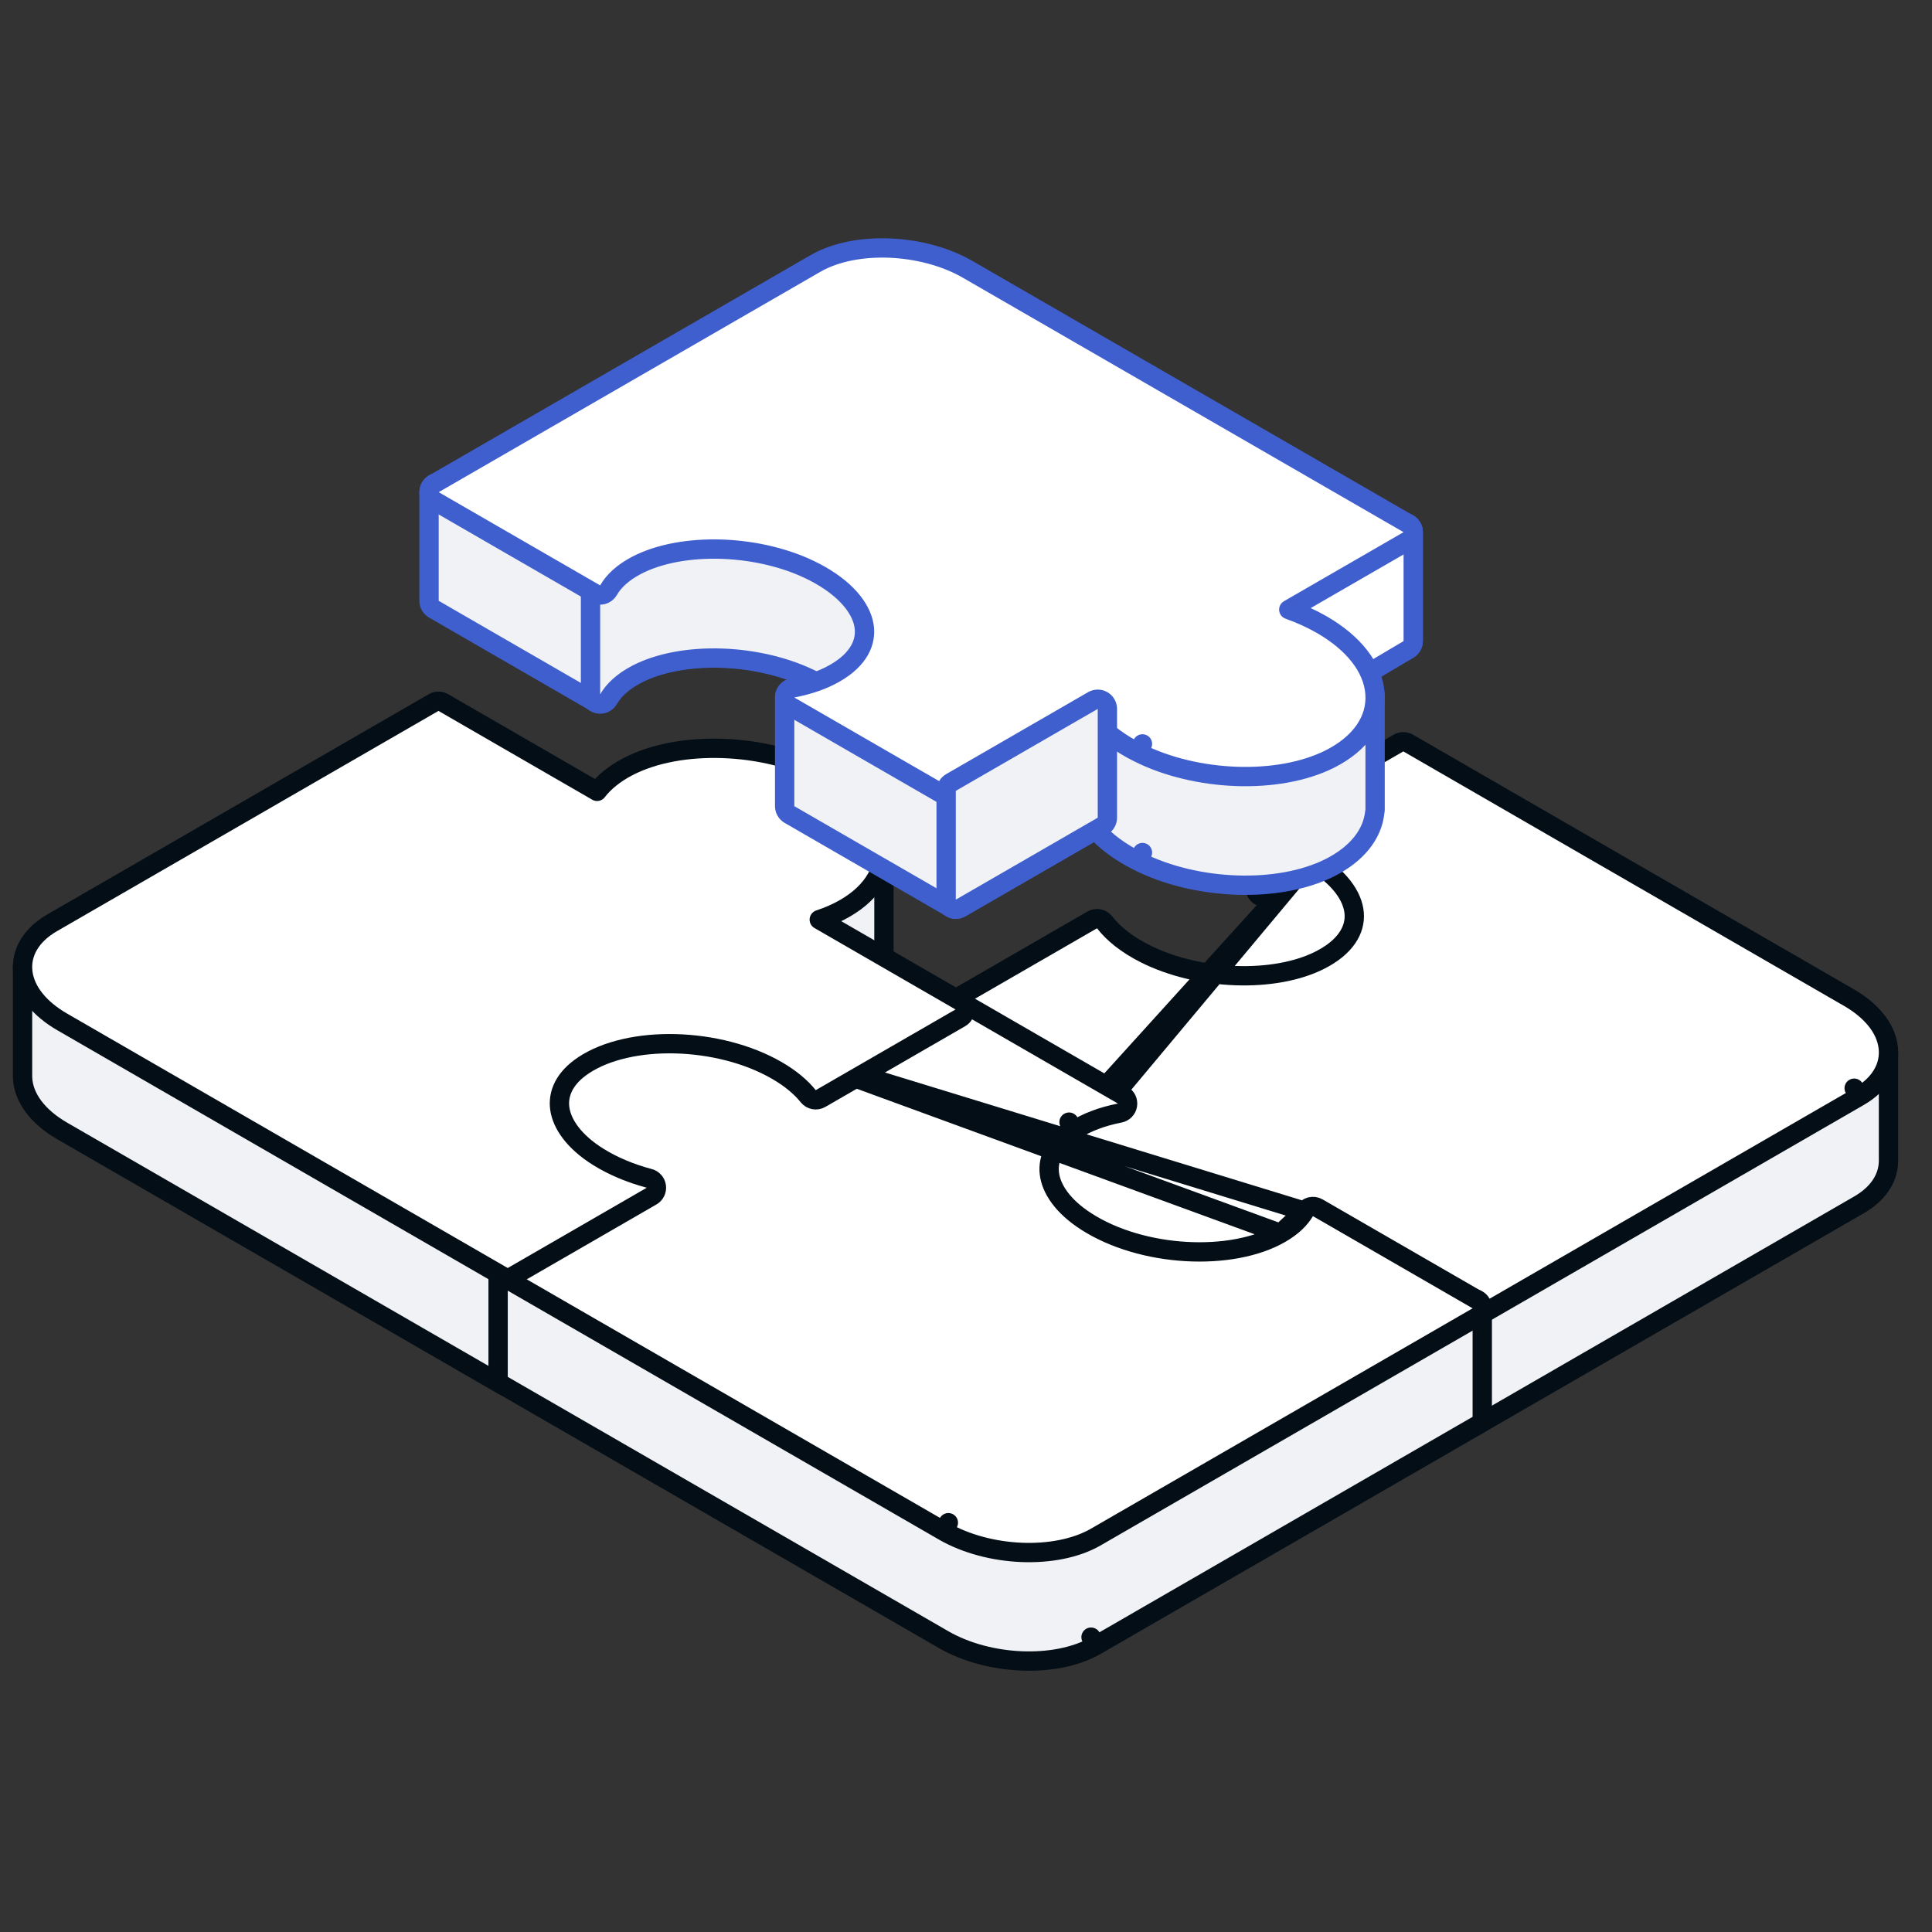 <svg width="60" height="60" viewBox="0 0 60 60" fill="none" xmlns="http://www.w3.org/2000/svg">
<rect x="0" y="0" width="60" height="60" fill="#333333" stroke="none"/>
<path d="M58.649 32.672C58.649 32.545 58.57 32.432 58.451 32.389L39.381 25.522C39.289 25.489 39.187 25.503 39.107 25.559C39.027 25.615 38.979 25.707 38.979 25.805V27.57C38.979 27.651 39.012 27.728 39.069 27.785C39.126 27.841 39.204 27.872 39.285 27.87L39.452 27.868C39.904 28.001 40.329 28.175 40.706 28.393L40.706 28.393C41.604 28.911 42.016 29.527 42.056 30.051C42.094 30.554 41.798 31.097 40.983 31.507C40.793 31.603 40.688 31.774 40.635 31.951C40.583 32.124 40.573 32.326 40.586 32.536C40.611 32.958 40.736 33.495 40.919 34.092C41.287 35.292 41.917 36.811 42.589 38.295C43.262 39.781 43.982 41.243 44.533 42.332C44.808 42.877 45.042 43.329 45.206 43.645C45.289 43.803 45.354 43.927 45.399 44.011L45.45 44.108L45.463 44.133L45.466 44.139L45.467 44.141L45.468 44.141C45.468 44.141 45.468 44.142 45.732 44L45.468 44.142C45.506 44.213 45.572 44.266 45.65 44.289C45.728 44.311 45.812 44.301 45.882 44.26L57.732 37.418C58.296 37.093 58.632 36.625 58.648 36.087C58.648 36.077 58.649 36.068 58.649 36.058V32.672Z" fill="#F0F2F5" stroke="#030E17" stroke-width="0.6" stroke-linejoin="round"/>
<path d="M0.7 33.435C0.7 33.443 0.7 33.451 0.701 33.459C0.721 34.099 1.188 34.693 1.934 35.124L15.618 43.024C15.741 43.096 15.898 43.07 15.992 42.964L15.768 42.765C15.992 42.964 15.992 42.964 15.992 42.963L15.993 42.963L15.994 42.962L15.999 42.955L16.021 42.931L16.104 42.838L16.419 42.482C16.691 42.176 17.079 41.738 17.547 41.211C18.483 40.158 19.734 38.752 20.998 37.338C22.263 35.924 23.54 34.504 24.525 33.422C25.019 32.881 25.438 32.426 25.747 32.099C25.901 31.935 26.026 31.805 26.118 31.713C26.164 31.667 26.2 31.633 26.226 31.609C26.24 31.596 26.248 31.59 26.252 31.587C27.034 31.131 27.465 30.483 27.451 29.761C27.452 29.752 27.452 29.742 27.452 29.733V26.43C27.452 26.343 27.415 26.261 27.349 26.203C27.284 26.146 27.197 26.121 27.111 26.133L0.959 29.742C0.811 29.763 0.7 29.89 0.7 30.04V33.435Z" fill="#F0F2F5" stroke="#030E17" stroke-width="0.6" stroke-linejoin="round"/>
<path d="M40.706 26.707L40.706 26.707C40.259 26.449 39.747 26.249 39.205 26.11C39.087 26.08 38.999 25.981 38.982 25.86C38.966 25.74 39.024 25.621 39.13 25.56L43.431 23.076C43.524 23.023 43.639 23.023 43.731 23.076L57.414 30.977C58.113 31.38 58.565 31.924 58.639 32.517C58.716 33.133 58.372 33.686 57.733 34.055L57.583 33.795L57.733 34.055L45.883 40.897C45.79 40.95 45.675 40.95 45.583 40.897L40.863 38.172C40.663 38.421 40.397 38.643 40.069 38.832L40.069 38.832C39.186 39.342 37.989 39.542 36.796 39.472C35.601 39.403 34.371 39.062 33.414 38.447C32.584 37.915 32.073 37.23 31.992 36.509C31.909 35.77 32.287 35.087 33.037 34.603C33.037 34.603 33.037 34.603 33.037 34.603L33.2 34.855C33.516 34.651 33.887 34.492 34.294 34.379L40.706 26.707ZM40.706 26.707C41.604 27.226 42.016 27.841 42.056 28.366C42.095 28.868 41.798 29.412 40.983 29.822C40.291 30.171 39.356 30.334 38.373 30.299C37.392 30.264 36.389 30.033 35.568 29.62C34.986 29.328 34.571 28.988 34.306 28.645C34.215 28.526 34.049 28.494 33.919 28.569L29.525 31.106C29.432 31.159 29.375 31.258 29.375 31.365C29.375 31.473 29.432 31.572 29.525 31.625L33.94 34.174L40.706 26.707Z" fill="white" stroke="#030E17" stroke-width="0.6" stroke-linejoin="round"/>
<path d="M39.626 38.46C39.558 38.439 39.485 38.444 39.42 38.472C38.64 38.809 37.622 38.935 36.586 38.841C35.552 38.746 34.528 38.435 33.738 37.928C33.035 37.477 32.678 36.96 32.599 36.5C32.523 36.058 32.692 35.601 33.193 35.214C33.305 35.127 33.341 34.973 33.279 34.845C33.216 34.717 33.073 34.651 32.935 34.686L15.694 39.09C15.562 39.124 15.469 39.243 15.469 39.38V42.759C15.469 42.866 15.526 42.965 15.618 43.019L29.302 50.919C30.007 51.326 30.88 51.546 31.721 51.581C32.559 51.615 33.401 51.468 34.033 51.103L33.883 50.843L34.033 51.103L45.883 44.261C45.976 44.207 46.033 44.108 46.033 44.001V40.623C46.033 40.49 45.946 40.374 45.82 40.336L39.626 38.46Z" fill="#F0F2F5" stroke="#030E17" stroke-width="0.6" stroke-linejoin="round"/>
<path d="M40.516 37.616C40.599 37.474 40.782 37.426 40.924 37.508L45.883 40.371C45.976 40.425 46.033 40.524 46.033 40.631C46.033 40.738 45.976 40.837 45.883 40.891L34.033 47.733C33.401 48.098 32.559 48.245 31.721 48.211C30.88 48.176 30.006 47.956 29.302 47.549L29.452 47.289L29.302 47.549L15.618 39.649C15.526 39.595 15.469 39.496 15.469 39.389C15.469 39.282 15.526 39.183 15.618 39.129L19.358 36.97C19.015 36.846 18.687 36.695 18.381 36.519L18.381 36.519C17.396 35.95 16.794 35.189 16.733 34.387C16.669 33.563 17.183 32.829 18.132 32.35C18.964 31.931 20.041 31.762 21.122 31.813C22.205 31.863 23.32 32.135 24.232 32.624L40.516 37.616ZM40.516 37.616C40.373 37.858 40.132 38.097 39.769 38.306M40.516 37.616L39.769 38.306M39.769 38.306C39.019 38.74 37.949 38.932 36.831 38.867C35.716 38.803 34.591 38.484 33.738 37.936C32.997 37.461 32.642 36.914 32.588 36.436C32.537 35.976 32.755 35.493 33.363 35.101L33.2 34.849L33.363 35.101C33.747 34.853 34.231 34.673 34.777 34.566C34.9 34.542 34.995 34.444 35.015 34.321C35.036 34.198 34.977 34.075 34.869 34.012L29.825 31.1C29.732 31.046 29.618 31.046 29.525 31.1L25.385 33.49C25.092 33.172 24.705 32.879 24.232 32.624L39.769 38.306Z" fill="white" stroke="#030E17" stroke-width="0.6" stroke-linejoin="round"/>
<path d="M19.491 23.815C19.088 24.026 18.77 24.283 18.543 24.576L13.767 21.818C13.674 21.765 13.559 21.765 13.467 21.818L1.617 28.66L1.617 28.66C0.978 29.029 0.634 29.582 0.71 30.198C0.784 30.791 1.236 31.335 1.935 31.738L15.618 39.639C15.711 39.692 15.825 39.692 15.918 39.639L20.237 37.145C20.342 37.085 20.4 36.967 20.384 36.846C20.368 36.726 20.281 36.627 20.164 36.596C19.581 36.441 19.036 36.214 18.57 35.922C17.819 35.45 17.45 34.904 17.384 34.423C17.322 33.962 17.528 33.479 18.122 33.084C18.822 32.618 19.861 32.387 20.975 32.415C22.085 32.443 23.228 32.725 24.121 33.241C24.553 33.49 24.877 33.765 25.099 34.043C25.191 34.159 25.354 34.19 25.483 34.116L29.825 31.609C29.917 31.556 29.974 31.457 29.974 31.35C29.974 31.242 29.917 31.143 29.825 31.09L25.443 28.56C25.727 28.466 25.996 28.349 26.24 28.208C27.131 27.694 27.569 26.932 27.427 26.108C27.291 25.312 26.63 24.57 25.586 24.025L25.586 24.025C24.662 23.543 23.542 23.283 22.46 23.244C21.38 23.205 20.309 23.385 19.491 23.815Z" fill="white" stroke="#030E17" stroke-width="0.6" stroke-linejoin="round"/>
<path d="M43.888 16.535C43.888 16.533 43.888 16.532 43.888 16.53C43.892 16.366 43.764 16.23 43.601 16.224L13.636 14.982C13.555 14.978 13.475 15.008 13.416 15.065C13.357 15.121 13.324 15.2 13.324 15.281V18.66C13.324 18.767 13.381 18.866 13.474 18.919L18.488 21.814C18.557 21.854 18.639 21.865 18.717 21.844C18.794 21.823 18.859 21.772 18.899 21.703C19.054 21.43 19.332 21.162 19.765 20.934C20.464 20.567 21.423 20.395 22.434 20.431C23.442 20.468 24.472 20.711 25.304 21.145C25.91 21.462 26.329 21.768 26.58 22.072C26.693 22.209 26.771 22.343 26.818 22.479L24.811 21.394C24.718 21.344 24.605 21.346 24.514 21.4C24.424 21.454 24.368 21.552 24.368 21.658V25.036C24.368 25.143 24.425 25.242 24.518 25.296L29.532 28.191C29.625 28.245 29.739 28.245 29.832 28.191L34.02 25.773C34.345 26.135 34.79 26.466 35.346 26.745L35.48 26.477L35.346 26.745C36.255 27.203 37.345 27.45 38.398 27.487C39.45 27.524 40.492 27.353 41.3 26.947C42.132 26.527 42.63 25.913 42.697 25.205C42.703 25.183 42.705 25.16 42.705 25.138V25.081C42.706 25.059 42.705 25.038 42.705 25.018V21.612C42.705 21.524 42.666 21.44 42.599 21.383C42.532 21.326 42.443 21.302 42.356 21.316L41.489 21.46L43.738 20.162C43.831 20.108 43.888 20.009 43.888 19.902V16.535Z" fill="#F0F2F5" stroke="#405FCE" stroke-width="0.6" stroke-linejoin="round"/>
<path d="M39.123 18.764C39.01 18.828 38.952 18.958 38.979 19.084L39.615 22.152C39.635 22.247 39.699 22.326 39.787 22.365C39.876 22.404 39.978 22.398 40.062 22.349L43.742 20.168C43.833 20.114 43.889 20.015 43.889 19.91V16.531C43.889 16.424 43.832 16.325 43.739 16.271C43.646 16.218 43.532 16.218 43.439 16.271L39.123 18.764Z" fill="white" stroke="#405FCE" stroke-width="0.6" stroke-linejoin="round"/>
<path d="M26.888 22.134C27.083 22.362 27.083 22.362 27.083 22.362L27.084 22.362L27.084 22.361L27.086 22.359L27.091 22.355L27.105 22.342C27.116 22.332 27.131 22.318 27.148 22.3C27.183 22.263 27.229 22.211 27.282 22.142C27.389 22.003 27.525 21.795 27.653 21.507C27.91 20.928 28.134 20.035 28.057 18.738L28.057 18.738C28.012 17.976 27.43 17.257 26.667 16.696C25.89 16.125 24.86 15.668 23.788 15.447C22.717 15.226 21.576 15.235 20.589 15.63C19.591 16.029 18.771 16.814 18.354 18.093C18.344 18.123 18.339 18.155 18.339 18.186V21.565C18.339 21.701 18.43 21.82 18.562 21.855C18.694 21.89 18.832 21.831 18.899 21.713C19.054 21.44 19.333 21.172 19.766 20.944C20.465 20.577 21.424 20.405 22.435 20.441C23.443 20.478 24.473 20.721 25.305 21.155C25.646 21.334 25.862 21.462 26.023 21.594C26.177 21.72 26.29 21.855 26.412 22.058C26.423 22.076 26.436 22.094 26.451 22.109L26.67 22.34C26.78 22.457 26.962 22.466 27.083 22.362L26.888 22.134Z" fill="#F0F2F5" stroke="#405FCE" stroke-width="0.6" stroke-linejoin="round"/>
<path d="M25.324 8.183L25.324 8.183L13.474 15.025C13.381 15.078 13.324 15.178 13.324 15.285C13.324 15.392 13.381 15.491 13.474 15.544L18.488 18.439C18.557 18.479 18.639 18.49 18.717 18.469C18.794 18.448 18.859 18.397 18.899 18.328C19.054 18.055 19.332 17.787 19.765 17.559C20.464 17.192 21.423 17.02 22.434 17.056C23.442 17.093 24.472 17.336 25.304 17.77L25.304 17.77C26.264 18.271 26.74 18.886 26.832 19.422C26.919 19.93 26.677 20.474 25.936 20.901C25.565 21.116 25.114 21.271 24.612 21.366C24.489 21.39 24.393 21.487 24.372 21.611C24.351 21.735 24.409 21.858 24.518 21.921L29.532 24.816C29.625 24.87 29.739 24.87 29.832 24.816L34.02 22.398C34.345 22.76 34.79 23.091 35.346 23.37L35.48 23.102L35.346 23.37C36.255 23.828 37.345 24.075 38.398 24.112C39.45 24.149 40.492 23.978 41.3 23.572C42.25 23.093 42.764 22.359 42.701 21.534C42.64 20.732 42.038 19.97 41.053 19.401C40.732 19.216 40.385 19.06 40.024 18.931L43.738 16.787C43.831 16.733 43.888 16.634 43.888 16.527C43.888 16.42 43.831 16.321 43.738 16.267L30.055 8.367C29.35 7.96 28.477 7.74 27.636 7.705C26.798 7.67 25.956 7.818 25.324 8.183Z" fill="white" stroke="#405FCE" stroke-width="0.6" stroke-linejoin="round"/>
<path d="M29.533 24.301C29.44 24.355 29.383 24.454 29.383 24.561V27.939C29.383 28.047 29.44 28.146 29.533 28.199C29.625 28.253 29.74 28.253 29.833 28.199L34.241 25.654C34.334 25.6 34.391 25.501 34.391 25.394V22.016C34.391 21.908 34.334 21.809 34.241 21.756C34.148 21.702 34.034 21.702 33.941 21.756L29.533 24.301Z" fill="#F0F2F5" stroke="#405FCE" stroke-width="0.6" stroke-linejoin="round"/>
</svg>
